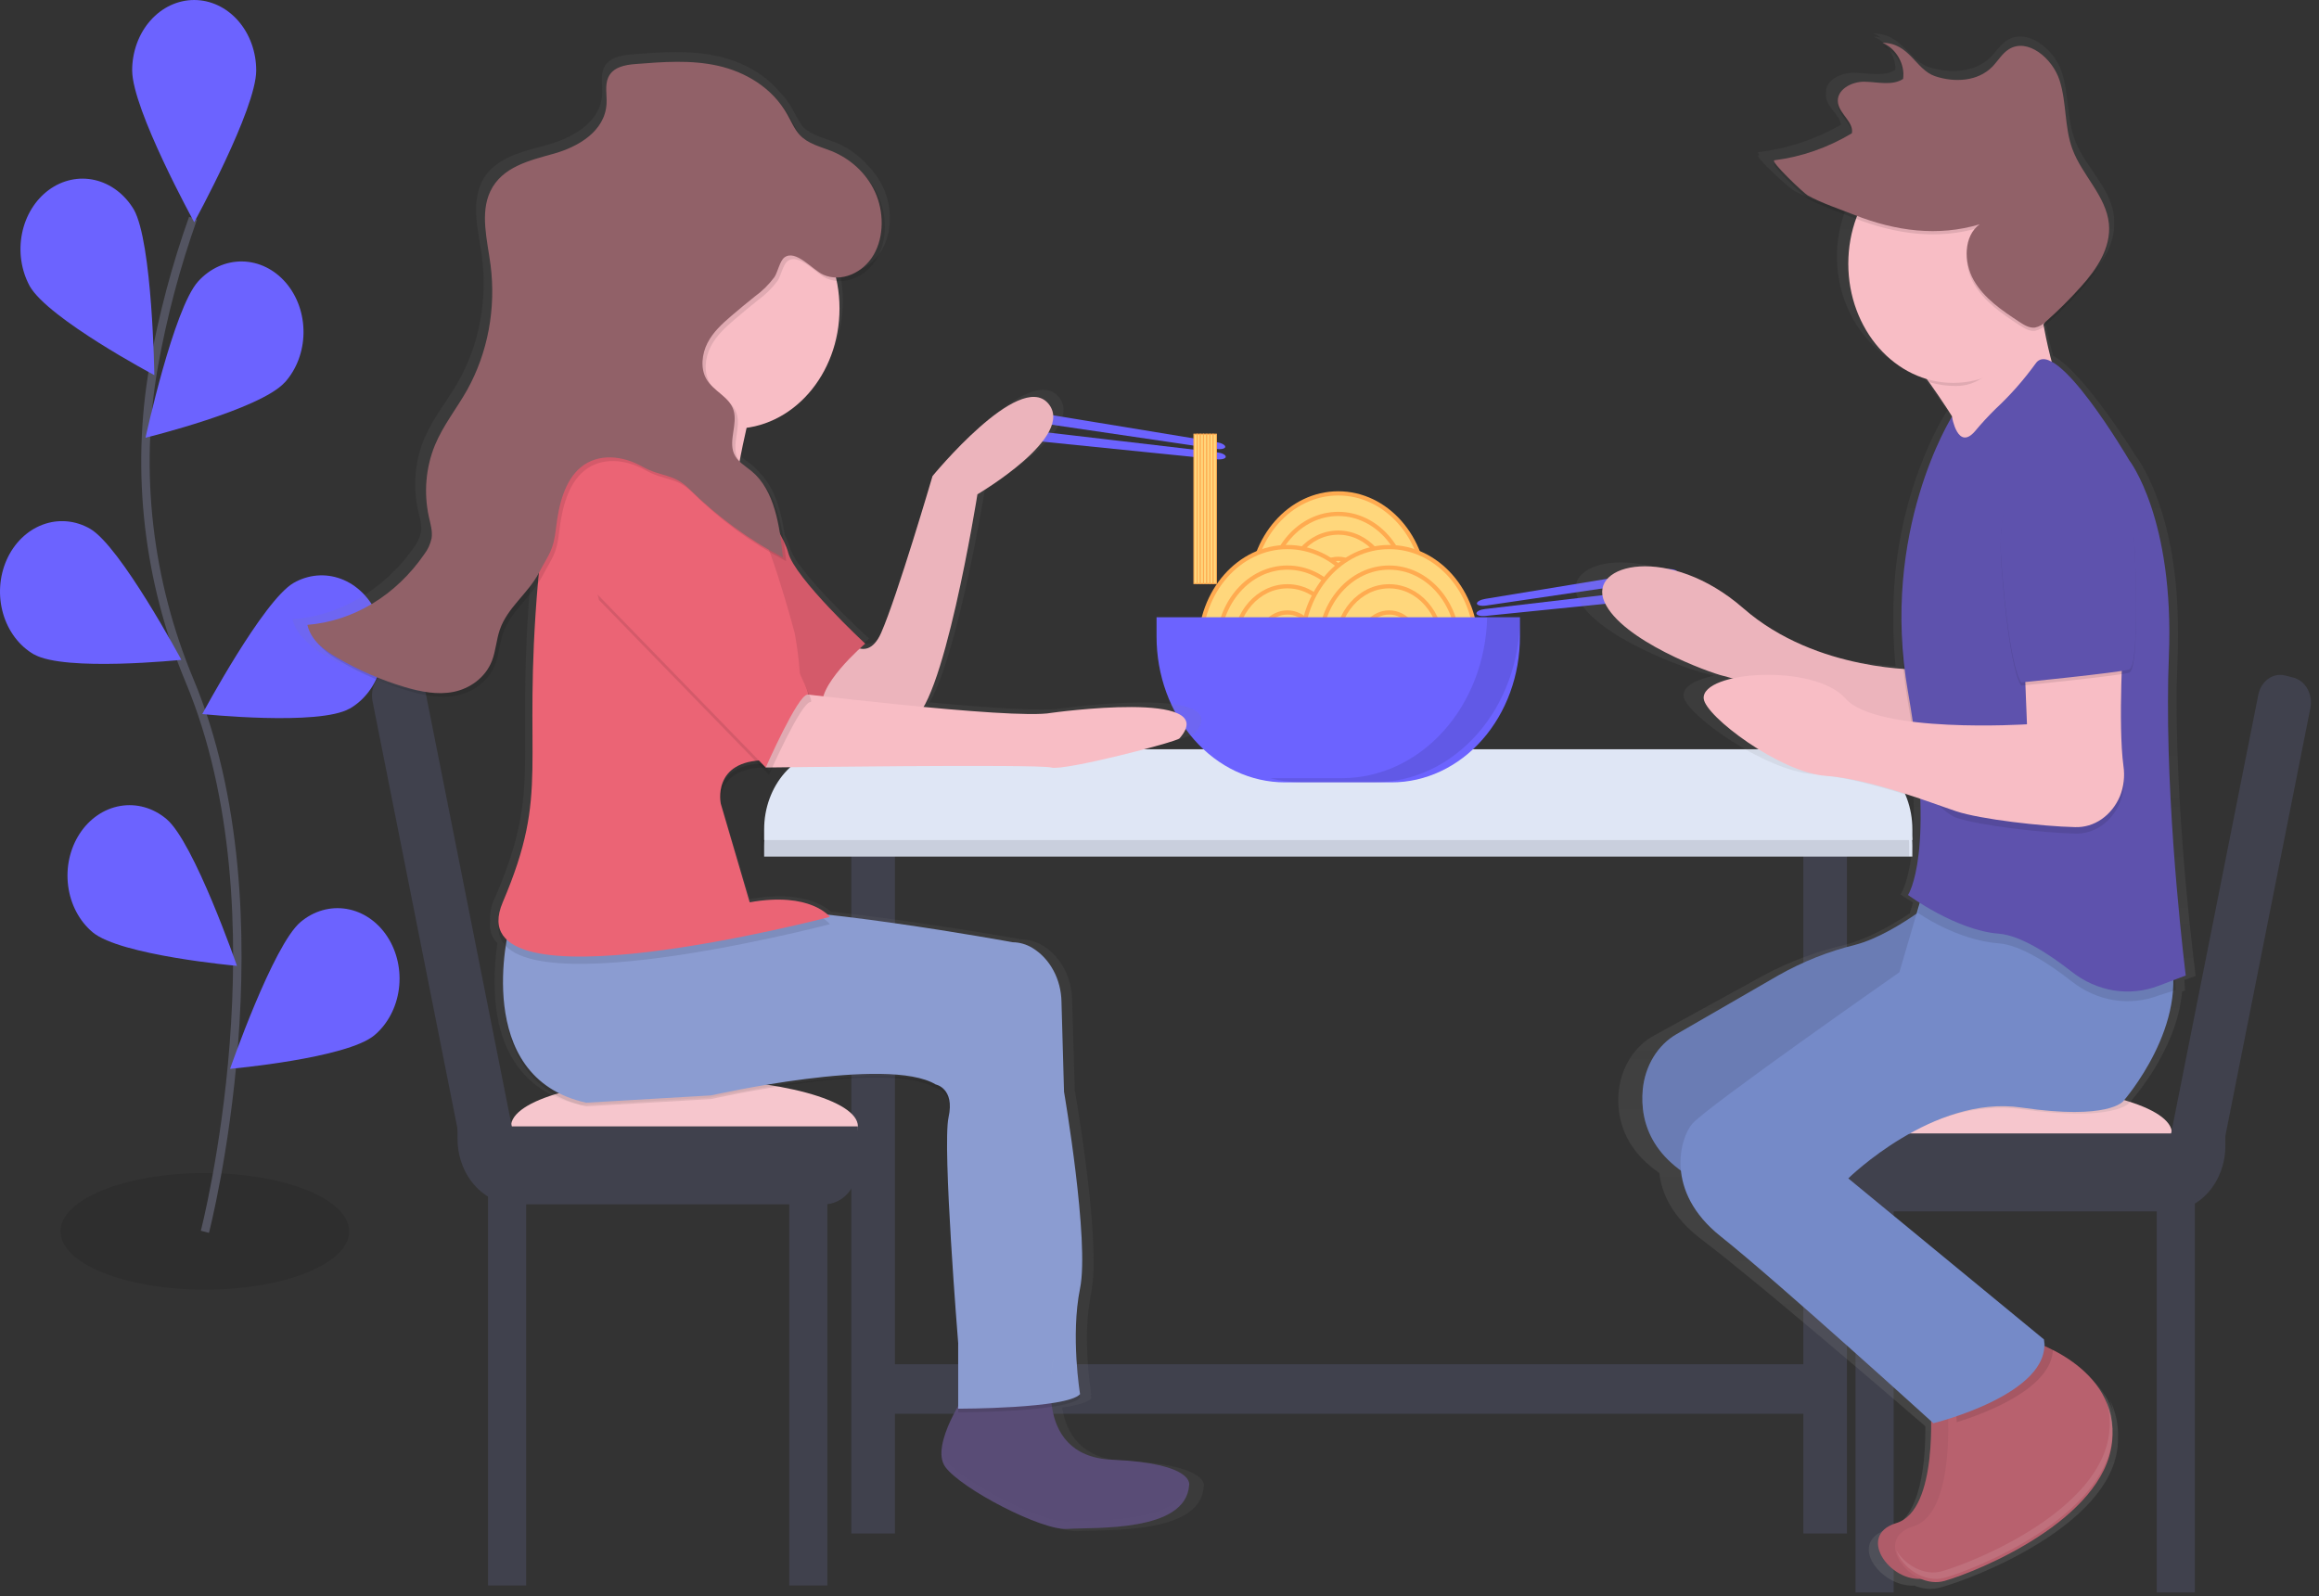 <svg width="552" height="380" viewBox="0 0 552 380" fill="none" xmlns="http://www.w3.org/2000/svg">
<rect x="0" y="0" width="552" height="380" fill="#333333" stroke="none"/>
<path opacity="0.1" d="M48.756 307.058C67.731 307.058 83.112 300.844 83.112 293.18C83.112 285.515 67.731 279.301 48.756 279.301C29.782 279.301 14.4 285.515 14.4 293.18C14.4 300.844 29.782 307.058 48.756 307.058Z" fill="black"/>
<path d="M48.772 293.283C48.772 293.283 68.385 217.716 45.107 162.029C35.334 138.67 32.128 112.458 36.609 87.112C38.77 75.092 41.895 63.321 45.947 51.948" stroke="#535461" stroke-width="2" stroke-miterlimit="10"/>
<path d="M31.464 16.775C31.464 26.039 46.229 52.911 46.229 52.911C46.229 52.911 60.987 26.022 60.987 16.775C60.987 12.326 59.431 8.059 56.662 4.913C53.893 1.767 50.138 0 46.221 0C42.305 0 38.55 1.767 35.781 4.913C33.012 8.059 31.456 12.326 31.456 16.775H31.464Z" fill="#6C63FF"/>
<path d="M7.056 68.099C11.491 75.906 36.739 89.316 36.739 89.316C36.739 89.316 36.281 57.638 31.845 49.867C29.675 46.246 26.345 43.733 22.566 42.865C18.787 41.998 14.859 42.843 11.622 45.222C8.385 47.601 6.095 51.324 5.241 55.596C4.388 59.867 5.039 64.348 7.056 68.082V68.099Z" fill="#6C63FF"/>
<path d="M8.117 155.81C15.401 159.982 43.168 157.103 43.168 157.103C43.168 157.103 28.662 130.023 21.417 125.876C19.685 124.884 17.799 124.289 15.865 124.125C13.931 123.962 11.988 124.232 10.146 124.922C8.304 125.611 6.6 126.706 5.13 128.144C3.661 129.582 2.455 131.334 1.582 133.301C0.709 135.268 0.185 137.412 0.041 139.609C-0.103 141.806 0.135 144.014 0.742 146.106C1.967 150.333 4.62 153.832 8.117 155.836V155.81Z" fill="#6C63FF"/>
<path d="M22.05 221.966C28.608 227.474 56.406 229.964 56.406 229.964C56.406 229.964 46.176 200.472 39.61 194.99C36.461 192.345 32.517 191.229 28.643 191.888C24.771 192.546 21.287 194.926 18.958 198.503C16.629 202.081 15.647 206.562 16.227 210.962C16.807 215.363 18.901 219.321 22.05 221.966Z" fill="#6C63FF"/>
<path d="M67.744 91.076C61.895 97.53 34.64 104.218 34.64 104.218C34.64 104.218 41.312 73.46 47.16 67.006C49.97 63.901 53.75 62.19 57.67 62.251C61.589 62.312 65.327 64.14 68.061 67.332C70.794 70.523 72.3 74.818 72.246 79.271C72.192 83.724 70.584 87.971 67.774 91.076H67.744Z" fill="#6C63FF"/>
<path d="M83.204 168.717C75.92 172.889 48.153 170.009 48.153 170.009C48.153 170.009 62.659 142.929 69.904 138.783C71.636 137.791 73.522 137.196 75.456 137.032C77.39 136.868 79.333 137.139 81.175 137.829C83.017 138.518 84.721 139.613 86.191 141.051C87.66 142.488 88.866 144.241 89.739 146.208C90.612 148.175 91.136 150.319 91.28 152.516C91.424 154.713 91.186 156.921 90.579 159.013C89.973 161.106 89.009 163.042 87.743 164.712C86.478 166.381 84.935 167.751 83.204 168.743V168.717Z" fill="#6C63FF"/>
<path d="M89.121 246.488C82.563 251.996 54.765 254.485 54.765 254.485C54.765 254.485 64.995 224.994 71.561 219.512C74.71 216.866 78.654 215.75 82.527 216.409C86.4 217.068 89.884 219.447 92.213 223.025C94.541 226.602 95.524 231.084 94.944 235.484C94.364 239.884 92.269 243.842 89.121 246.488Z" fill="#6C63FF"/>
<path d="M289.463 106.88L246.914 100.618C245.189 100.366 243.861 99.62 243.906 98.97C243.983 98.319 245.433 98.016 247.197 98.302L289.653 105.284C290.822 105.475 291.707 105.978 291.654 106.421C291.6 106.837 290.623 107.054 289.463 106.88Z" fill="#6C63FF"/>
<path d="M289.73 107.704L247.052 102.691C245.319 102.491 243.845 102.856 243.792 103.506C243.738 104.157 245.12 104.842 246.846 105.016L289.6 109.353C290.776 109.474 291.738 109.214 291.776 108.771C291.806 108.303 290.898 107.843 289.73 107.704Z" fill="#6C63FF"/>
<path d="M353.754 144.178L396.295 137.916C398.02 137.664 399.349 136.918 399.303 136.268C399.226 135.617 397.776 135.314 396.012 135.6L353.556 142.582C352.388 142.773 351.502 143.276 351.555 143.719C351.609 144.135 352.586 144.352 353.754 144.178Z" fill="#6C63FF"/>
<path d="M353.479 145.002L396.157 139.989C397.89 139.789 399.364 140.154 399.417 140.804C399.471 141.455 398.089 142.14 396.363 142.314L353.609 146.65C352.433 146.772 351.471 146.512 351.433 146.069C351.403 145.601 352.311 145.141 353.479 145.002Z" fill="#6C63FF"/>
<path d="M213.024 196.092H202.649V365.113H213.024V196.092Z" fill="#40414D"/>
<path d="M439.637 196.092H429.261V365.113H439.637V196.092Z" fill="#40414D"/>
<path d="M198.686 182.335H438.415C442.87 182.335 447.142 184.346 450.292 187.924C453.442 191.503 455.212 196.357 455.212 201.418V203.951H181.89V201.418C181.89 196.357 183.659 191.503 186.809 187.924C189.959 184.346 194.231 182.335 198.686 182.335Z" fill="#DFE6F5"/>
<path opacity="0.1" d="M197.923 182.335H437.652C442.106 182.335 446.379 184.346 449.529 187.924C452.678 191.503 454.448 196.357 454.448 201.418V203.951H181.126V201.418C181.126 196.357 182.896 191.503 186.046 187.924C189.196 184.346 193.468 182.335 197.923 182.335Z" fill="black"/>
<path d="M198.686 178.397H438.415C442.87 178.397 447.142 180.408 450.292 183.986C453.442 187.565 455.212 192.419 455.212 197.48V200.013H181.89V197.48C181.89 192.419 183.659 187.565 186.809 183.986C189.959 180.408 194.231 178.397 198.686 178.397Z" fill="#DFE6F5"/>
<path d="M318.551 164.64C330.015 164.64 339.309 154.081 339.309 141.056C339.309 128.03 330.015 117.471 318.551 117.471C307.086 117.471 297.792 128.03 297.792 141.056C297.792 154.081 307.086 164.64 318.551 164.64Z" fill="#FFD77C" stroke="#FFAB50" stroke-miterlimit="10"/>
<path d="M318.551 159.748C327.637 159.748 335.003 151.379 335.003 141.056C335.003 130.732 327.637 122.363 318.551 122.363C309.464 122.363 302.098 130.732 302.098 141.056C302.098 151.379 309.464 159.748 318.551 159.748Z" fill="#FFD77C" stroke="#FFAB50" stroke-miterlimit="10"/>
<path d="M318.551 155.298C325.474 155.298 331.087 148.922 331.087 141.056C331.087 133.19 325.474 126.813 318.551 126.813C311.627 126.813 306.015 133.19 306.015 141.056C306.015 148.922 311.627 155.298 318.551 155.298Z" fill="#FFD77C" stroke="#FFAB50" stroke-miterlimit="10"/>
<path d="M318.551 149.062C322.443 149.062 325.597 145.477 325.597 141.056C325.597 136.634 322.443 133.05 318.551 133.05C314.659 133.05 311.504 136.634 311.504 141.056C311.504 145.477 314.659 149.062 318.551 149.062Z" fill="#FFD77C" stroke="#FFAB50" stroke-miterlimit="10"/>
<path d="M306.442 177.417C317.907 177.417 327.201 166.858 327.201 153.833C327.201 140.807 317.907 130.248 306.442 130.248C294.977 130.248 285.683 140.807 285.683 153.833C285.683 166.858 294.977 177.417 306.442 177.417Z" fill="#FFD77C" stroke="#FFAB50" stroke-miterlimit="10"/>
<path d="M306.442 172.525C315.529 172.525 322.895 164.156 322.895 153.833C322.895 143.509 315.529 135.14 306.442 135.14C297.355 135.14 289.989 143.509 289.989 153.833C289.989 164.156 297.355 172.525 306.442 172.525Z" fill="#FFD77C" stroke="#FFAB50" stroke-miterlimit="10"/>
<path d="M306.442 168.075C313.366 168.075 318.978 161.698 318.978 153.833C318.978 145.967 313.366 139.59 306.442 139.59C299.519 139.59 293.906 145.967 293.906 153.833C293.906 161.698 299.519 168.075 306.442 168.075Z" fill="#FFD77C" stroke="#FFAB50" stroke-miterlimit="10"/>
<path d="M306.442 161.839C310.334 161.839 313.489 158.254 313.489 153.833C313.489 149.411 310.334 145.826 306.442 145.826C302.55 145.826 299.395 149.411 299.395 153.833C299.395 158.254 302.55 161.839 306.442 161.839Z" fill="#FFD77C" stroke="#FFAB50" stroke-miterlimit="10"/>
<path d="M330.659 177.417C342.124 177.417 351.418 166.858 351.418 153.833C351.418 140.807 342.124 130.248 330.659 130.248C319.195 130.248 309.901 140.807 309.901 153.833C309.901 166.858 319.195 177.417 330.659 177.417Z" fill="#FFD77C" stroke="#FFAB50" stroke-miterlimit="10"/>
<path d="M330.659 172.525C339.746 172.525 347.112 164.156 347.112 153.833C347.112 143.509 339.746 135.14 330.659 135.14C321.573 135.14 314.207 143.509 314.207 153.833C314.207 164.156 321.573 172.525 330.659 172.525Z" fill="#FFD77C" stroke="#FFAB50" stroke-miterlimit="10"/>
<path d="M330.659 168.075C337.583 168.075 343.195 161.698 343.195 153.833C343.195 145.967 337.583 139.59 330.659 139.59C323.736 139.59 318.123 145.967 318.123 153.833C318.123 161.698 323.736 168.075 330.659 168.075Z" fill="#FFD77C" stroke="#FFAB50" stroke-miterlimit="10"/>
<path d="M330.659 161.839C334.551 161.839 337.706 158.254 337.706 153.833C337.706 149.411 334.551 145.826 330.659 145.826C326.767 145.826 323.613 149.411 323.613 153.833C323.613 158.254 326.767 161.839 330.659 161.839Z" fill="#FFD77C" stroke="#FFAB50" stroke-miterlimit="10"/>
<path d="M275.3 146.963H361.794V151.577C361.794 156.134 361.004 160.645 359.469 164.855C357.934 169.064 355.685 172.889 352.849 176.111C350.013 179.333 346.647 181.888 342.941 183.632C339.236 185.376 335.265 186.273 331.255 186.273H305.839C301.829 186.273 297.857 185.376 294.152 183.632C290.447 181.888 287.081 179.333 284.245 176.111C281.409 172.889 279.159 169.064 277.625 164.855C276.09 160.645 275.3 156.134 275.3 151.577V146.963Z" fill="#6C63FF"/>
<path opacity="0.1" d="M353.991 146.954C353.766 157.204 350.024 166.948 343.564 174.107C337.104 181.266 328.438 185.274 319.413 185.276H302.243C304.748 185.925 307.308 186.257 309.878 186.264H327.178C331.723 186.267 336.224 185.252 340.424 183.277C344.623 181.303 348.439 178.407 351.654 174.757C354.869 171.106 357.419 166.772 359.158 162.001C360.898 157.231 361.794 152.118 361.794 146.954H353.991Z" fill="black"/>
<path d="M434.453 336.61V324.822H209.566V336.61H434.453Z" fill="#40414D"/>
<path d="M125.248 283.655H116.17V377.49H125.248V283.655Z" fill="#40414D"/>
<path d="M196.945 283.655H187.868V377.49H196.945V283.655Z" fill="#40414D"/>
<path d="M204.214 268.19C204.214 274.452 185.524 279.535 162.467 279.535C139.41 279.535 121.629 274.461 121.629 268.19C121.629 261.919 139.41 256.844 162.467 256.844C185.524 256.844 204.214 261.953 204.214 268.19Z" fill="#F6C6CD"/>
<path d="M108.91 268.181H204.206V277.636C204.206 280.051 203.361 282.368 201.858 284.076C200.355 285.784 198.316 286.743 196.19 286.743H122.652C119.008 286.743 115.512 285.098 112.935 282.17C110.358 279.242 108.91 275.271 108.91 271.13V268.181Z" fill="#40414D"/>
<path d="M92.727 159.688L94.693 159.184C96.076 158.829 97.525 159.113 98.724 159.973C99.922 160.833 100.771 162.199 101.083 163.77L124.883 283.561L121.904 284.325C119.404 284.967 116.781 284.453 114.614 282.898C112.447 281.342 110.912 278.872 110.348 276.031L88.675 166.951C88.521 166.172 88.503 165.366 88.623 164.579C88.743 163.792 88.998 163.039 89.374 162.365C89.751 161.69 90.241 161.106 90.816 160.647C91.391 160.187 92.04 159.862 92.727 159.688Z" fill="#40414D"/>
<path d="M513.373 379.156H522.45V285.321H513.373V379.156Z" fill="#40414D"/>
<path d="M441.675 379.156H450.753V285.321H441.675V379.156Z" fill="#40414D"/>
<path d="M434.422 269.855C434.422 276.118 453.112 281.201 476.169 281.201C499.226 281.201 517.007 276.127 517.007 269.855C517.007 263.584 499.218 258.484 476.169 258.484C453.12 258.484 434.422 263.593 434.422 269.855Z" fill="#F6C6CD"/>
<path d="M515.968 288.417H442.431C440.305 288.417 438.266 287.458 436.763 285.75C435.259 284.042 434.415 281.725 434.415 279.31V269.855H529.711V272.804C529.711 276.945 528.263 280.916 525.686 283.844C523.108 286.773 519.613 288.417 515.968 288.417Z" fill="#40414D"/>
<path d="M516.73 285.99L513.751 285.226L537.555 165.417C537.867 163.847 538.715 162.481 539.914 161.621C541.112 160.761 542.562 160.477 543.944 160.832L545.911 161.336C547.293 161.69 548.495 162.654 549.252 164.016C550.009 165.377 550.259 167.025 549.947 168.595L528.271 277.692C527.708 280.53 526.176 282.998 524.012 284.554C521.848 286.11 519.229 286.626 516.73 285.99Z" fill="#40414D"/>
<path d="M519.961 233.329L522.641 232.366C522.641 232.366 518.06 197.601 518.106 166.444C518.106 165.577 518.106 164.649 518.106 163.755C518.16 161.813 518.221 159.887 518.305 158.005C518.411 155.593 518.434 153.295 518.419 151.065C518.671 121.062 508.265 108.39 508.265 108.39C508.265 108.39 496.049 88.596 488.728 84.745C488.094 82.489 487.369 79.592 486.728 76.227C486.964 76.044 487.193 75.862 487.415 75.671C490.438 73.123 493.332 70.381 496.08 67.457C499.836 63.459 503.44 58.584 503.241 53.085C503.262 52.549 503.247 52.013 503.196 51.48C502.501 44.844 496.431 39.848 493.98 33.559C491.919 28.277 492.538 22.396 490.736 17.036C488.934 11.675 482.643 6.688 477.894 9.507C476.146 10.547 475.092 12.386 473.634 13.783C470.015 17.253 464.182 17.573 459.235 15.995C454.288 14.416 452.822 7.98 445.905 7.963C446.519 8.197 447.106 8.514 447.653 8.908C447.075 8.798 446.491 8.74 445.905 8.735C447.312 9.24 448.56 10.199 449.497 11.493C450.435 12.788 451.022 14.364 451.188 16.029C451.177 16.239 451.157 16.447 451.127 16.654C448.363 18.345 444.729 17.383 441.416 17.322C438.102 17.261 434.331 19.161 434.659 22.24C434.603 22.59 434.603 22.948 434.659 23.298C435.094 25.631 437.843 27.392 438.179 29.552C438.179 29.613 438.179 29.665 438.179 29.726C432.047 33.207 425.413 35.405 418.596 36.214C418.374 36.214 418.473 36.517 418.794 36.96H418.596C417.351 37.107 426.055 44.922 427.047 45.434C430.681 47.308 435.025 48.687 438.873 50.127L439.209 50.248C437.913 53.67 437.245 57.357 437.247 61.082C437.247 74.44 445.699 85.664 457.143 88.839C459.281 91.675 461.525 94.789 463.572 97.885H463.426C463.426 97.885 450.272 117.766 450.692 147.457C450.655 151.178 450.828 154.899 451.211 158.594C442.752 158.048 424.574 155.515 410.747 144.014C392.096 128.513 371.291 133.162 375.628 142.461C379.964 151.759 402.173 159.505 405.754 160.286C406.09 160.355 406.869 160.563 407.983 160.876C403.571 161.821 400.547 163.478 400.73 165.707C401.089 169.966 420.1 183.532 431.575 184.304C439.156 184.816 448.279 187.47 455.479 189.803C456.174 207.628 452.379 212.971 452.379 212.971C452.379 212.971 453.509 213.761 455.38 214.88L454.578 217.482C449.921 220.535 444.179 223.719 438.957 225.002C432.303 226.556 425.834 229.001 419.687 232.288L393.859 246.47C391.553 247.686 389.557 249.55 388.061 251.886C386.565 254.221 385.617 256.952 385.308 259.819C384.743 265.83 386.339 273.342 394.981 279.301C395.516 284.185 398.142 289.883 405.036 295.105C418.397 305.202 453.509 335.448 458.288 339.576C458.38 346.958 457.525 361.764 449.508 364.072C439.461 366.969 447.546 377.95 455.67 377.516C457.597 378.345 459.695 378.52 461.709 378.019C470.321 375.695 501.882 363.274 504.035 344.694C504.125 343.889 504.166 343.077 504.157 342.265C504.283 339.098 503.587 335.958 502.157 333.236C502.494 334.075 502.767 334.946 502.974 335.838C500.363 329.072 494.003 324.822 489.056 322.428C489.056 322.367 489.056 322.298 489.056 322.237C488.293 321.899 487.529 321.621 486.903 321.37C486.916 320.867 486.883 320.364 486.804 319.869L437.308 281.123C437.308 281.123 458.83 260.973 481.07 264.078C503.31 267.184 506.853 262.595 506.853 262.595C506.853 262.595 518.259 250.269 519.404 236.079L520.122 235.862C520.122 235.862 520.068 234.969 519.961 233.329Z" fill="url(#paint0_linear)"/>
<path d="M459.518 334.251C459.518 334.251 461.541 359.553 451.417 362.623C441.294 365.694 450.745 377.959 458.838 375.634C466.931 373.31 496.637 361.062 498.661 342.673C500.684 324.284 478.413 318.135 478.413 318.135L459.518 334.251Z" fill="#B8616E"/>
<path opacity="0.05" d="M459.518 334.251C459.518 334.251 461.541 359.553 451.417 362.623C441.294 365.694 450.745 377.959 458.838 375.634C466.931 373.31 496.637 361.062 498.661 342.673C500.684 324.284 478.413 318.135 478.413 318.135L459.518 334.251Z" fill="black"/>
<path d="M463.587 335.014C463.587 335.014 465.61 360.316 455.486 363.387C445.363 366.457 454.815 378.722 462.907 376.397C471 374.073 500.707 361.825 502.73 343.436C504.753 325.048 482.483 318.898 482.483 318.898L463.587 335.014Z" fill="#B8616E"/>
<path opacity="0.1" d="M484.506 319.678L465.625 335.786C465.625 335.786 465.709 336.879 465.763 338.622C472.894 336.402 488.43 330.504 488.667 321.274C487.309 320.648 485.92 320.115 484.506 319.678Z" fill="black"/>
<path d="M472.695 99.213H464.595V106.117H472.695V99.213Z" fill="#F8BDC5"/>
<path d="M464.938 210.777C464.938 210.777 452.074 222.261 441.507 224.985C435.225 226.53 429.134 228.951 423.375 232.193L399.074 246.227C396.867 247.489 394.974 249.359 393.568 251.667C392.162 253.975 391.288 256.647 391.027 259.438C390.332 267.244 393.096 277.514 409.587 283.621L461.556 332.698L477.757 317.363L422.413 269.066L464.938 239.158V210.777Z" fill="#758AC8"/>
<path opacity="0.1" d="M464.938 210.777C464.938 210.777 452.074 222.261 441.507 224.985C435.225 226.53 429.134 228.951 423.375 232.193L399.074 246.227C396.867 247.489 394.974 249.359 393.568 251.667C392.162 253.975 391.288 256.647 391.027 259.438C390.332 267.244 393.096 277.514 409.587 283.621L461.556 332.698L477.757 317.363L422.413 269.066L464.938 239.158V210.777Z" fill="black"/>
<path d="M457.51 159.41C457.51 159.41 432.537 160.173 414.984 144.838C397.432 129.502 377.865 134.099 381.911 143.302C385.957 152.505 406.884 160.173 410.259 160.936C413.633 161.7 462.228 177.044 462.228 177.044L457.51 159.41Z" fill="#F8BDC5"/>
<path opacity="0.05" d="M457.51 159.41C457.51 159.41 432.537 160.173 414.984 144.838C397.432 129.502 377.865 134.099 381.911 143.302C385.957 152.505 406.884 160.173 410.259 160.936C413.633 161.7 462.228 177.044 462.228 177.044L457.51 159.41Z" fill="black"/>
<path d="M460.212 203.89L452.112 231.499C452.112 231.499 406.556 263.324 402.838 267.539C399.952 270.818 396.089 283.647 409.587 294.377C423.085 305.106 460.205 338.857 460.205 338.857C460.205 338.857 488.552 331.917 486.529 318.906L439.957 280.568C439.957 280.568 460.205 260.618 481.131 263.697C502.058 266.776 505.433 262.161 505.433 262.161C505.433 262.161 521.633 243.738 516.228 226.13C510.823 208.522 460.212 203.89 460.212 203.89Z" fill="#758AC8"/>
<path d="M450.089 78.933C450.089 78.933 473.039 107.305 471.687 115.737C470.336 124.168 489.911 91.198 489.911 91.198C489.911 91.198 483.803 74.327 485.185 55.921L450.089 78.933Z" fill="#F8BDC5"/>
<path opacity="0.1" d="M470.115 104.955C471.68 103.077 473.329 101.291 475.054 99.603C478.508 96.385 481.676 92.792 484.514 88.873C489.239 81.934 506.784 111.877 506.784 111.877C506.784 111.877 517.579 125.677 516.236 158.655C514.892 191.634 517.923 235.723 517.923 235.723L513.838 237.016C510.398 238.32 506.738 238.697 503.147 238.118C499.556 237.538 496.133 236.018 493.148 233.676C487.758 229.443 480.933 225.002 475.741 224.603C465.618 223.84 456.502 217.317 456.502 217.317C456.502 217.317 460.892 205.434 454.143 167.086C447.394 128.739 464.595 101.485 464.595 101.485C464.595 101.485 465.954 109.83 470.115 104.955Z" fill="black"/>
<path d="M520.282 232.262L516.235 233.798L513.831 234.708C510.39 236.013 506.73 236.391 503.139 235.812C499.548 235.232 496.125 233.711 493.141 231.369C487.758 227.145 480.925 222.695 475.734 222.296C465.625 221.524 454.173 213.093 454.173 213.093C454.173 213.093 460.922 203.127 454.173 164.779C447.424 126.431 464.633 99.213 464.633 99.213C464.633 99.213 465.992 107.514 470.153 102.63C471.715 100.754 473.361 98.971 475.085 97.287C478.538 94.069 481.706 90.476 484.544 86.557C489.27 79.618 506.814 109.561 506.814 109.561C506.814 109.561 517.61 123.361 516.266 156.339C516.121 159.809 516.06 163.383 516.052 167C515.953 197.861 520.282 232.262 520.282 232.262Z" fill="#5E52AD"/>
<path opacity="0.1" d="M481.811 157.111L482.483 173.982C482.483 173.982 446.707 176.281 439.286 167.85C431.865 159.419 459.518 192.648 465.625 194.687C471.359 196.604 486.163 198.295 493.927 198.469C496.145 198.55 498.336 197.897 500.234 196.59C502.131 195.282 503.654 193.377 504.616 191.104C505.521 188.869 505.813 186.376 505.455 183.948C504.104 173.982 505.455 152.505 505.455 152.505L481.811 157.111Z" fill="black"/>
<path d="M481.811 155.576L482.483 172.447C482.483 172.447 446.707 174.745 439.286 166.314C431.865 157.883 405.014 159.748 405.54 166.314C405.876 170.53 423.764 183.948 434.552 184.72C445.34 185.492 459.518 191.113 465.625 193.152C471.359 195.068 486.163 196.76 493.927 196.933C496.145 197.014 498.336 196.362 500.234 195.054C502.131 193.747 503.654 191.841 504.616 189.569C505.521 187.333 505.813 184.84 505.455 182.413C504.104 172.447 505.455 150.97 505.455 150.97L481.811 155.576Z" fill="#F8BDC5"/>
<path opacity="0.1" d="M489.911 106.499C489.911 106.499 474.39 108.797 476.413 134.871C478.436 160.945 481.139 163.244 481.139 163.244C481.139 163.244 504.089 160.945 506.784 160.173C509.479 159.401 508.135 131.037 508.135 131.037C508.135 131.037 507.456 105.735 489.911 106.499Z" fill="black"/>
<path d="M489.911 105.735C489.911 105.735 474.39 108.034 476.413 134.108C478.436 160.182 481.139 162.48 481.139 162.48C481.139 162.48 504.089 160.182 506.784 159.41C509.479 158.638 508.135 130.274 508.135 130.274C508.135 130.274 507.456 104.955 489.911 105.735Z" fill="#5E52AD"/>
<path opacity="0.1" d="M484.17 72.376C483.109 66.304 485.285 64.43 485.857 56.658L450.738 79.662C450.738 79.662 454.761 84.64 459.334 91.033C461.378 91.62 463.479 91.912 465.587 91.9C474.787 91.944 479.818 80.72 484.17 72.376Z" fill="black"/>
<path d="M464.93 91.163C478.723 91.163 489.904 78.46 489.904 62.791C489.904 47.121 478.723 34.418 464.93 34.418C451.138 34.418 439.957 47.121 439.957 62.791C439.957 78.46 451.138 91.163 464.93 91.163Z" fill="#F8BDC5"/>
<path opacity="0.1" d="M471.229 54.178C467.412 56.936 467.358 63.172 469.817 67.492C472.275 71.812 476.512 74.665 480.589 77.354C481.773 78.135 483.078 78.942 484.407 78.768C485.428 78.542 486.374 77.999 487.14 77.198C489.993 74.669 492.715 71.955 495.294 69.071C499.004 64.924 502.57 59.816 501.989 54.03C501.333 47.464 495.622 42.52 493.316 36.3C491.377 31.096 491.957 25.259 490.262 19.941C488.568 14.624 482.628 9.706 478.184 12.491C476.543 13.514 475.55 15.344 474.176 16.723C470.771 20.141 465.282 20.479 460.625 18.918C455.967 17.357 454.586 10.981 448.088 10.964C451.318 12.256 453.501 16.081 453.005 19.568C450.402 21.242 446.981 20.288 443.844 20.228C440.706 20.167 436.972 22.162 437.514 25.371C437.988 27.974 441.294 29.908 440.805 32.51C435.07 35.943 428.818 38.12 422.375 38.929C421.207 39.076 429.391 46.805 430.323 47.316C433.735 49.173 437.835 50.534 441.446 51.957C451.257 55.8 461.304 57.17 471.229 54.178Z" fill="black"/>
<path d="M471.229 53.406C467.412 56.164 467.358 62.4 469.817 66.72C472.275 71.04 476.512 73.893 480.589 76.582C481.773 77.363 483.078 78.17 484.407 77.996C485.428 77.77 486.374 77.227 487.14 76.426C489.993 73.897 492.715 71.183 495.294 68.299C499.004 64.153 502.57 59.044 501.989 53.258C501.333 46.692 495.622 41.748 493.316 35.529C491.377 30.324 491.957 24.487 490.262 19.169C488.568 13.852 482.628 8.934 478.184 11.719C476.543 12.742 475.55 14.572 474.176 15.951C470.771 19.369 465.282 19.707 460.625 18.146C455.967 16.585 454.586 10.209 448.088 10.192C451.318 11.484 453.501 15.309 453.005 18.796C450.402 20.471 446.981 19.516 443.844 19.456C440.706 19.395 436.972 21.39 437.514 24.599C437.988 27.201 441.294 29.136 440.805 31.738C435.07 35.17 428.818 37.348 422.375 38.157C421.207 38.304 429.391 46.033 430.323 46.544C433.735 48.401 437.835 49.762 441.446 51.185C451.257 55.036 461.304 56.381 471.229 53.406Z" fill="#916168"/>
<path opacity="0.1" d="M500.966 332.117C502.05 334.957 502.428 338.08 502.058 341.146C500.035 359.553 470.336 371.818 462.235 374.107C457.968 375.322 453.318 372.485 451.371 369.077C452.623 373.084 458.014 377.031 462.915 375.643C471.015 373.344 500.714 361.071 502.737 342.682C503.18 339.035 502.557 335.324 500.966 332.117Z" fill="white"/>
<path d="M286.47 353.03C285.867 351.486 282.736 348.476 267.643 347.825C257.305 347.383 253.786 341.181 252.831 335.127C256.229 334.624 258.886 333.93 259.756 332.967C259.756 332.967 259.71 332.689 259.634 332.195L259.756 332.091C259.096 327.724 258.751 323.303 258.725 318.872C258.706 315.08 259.059 311.298 259.779 307.596C260.199 305.148 260.376 302.655 260.306 300.162C260.39 285.416 255.832 259.499 255.832 259.499L255.206 237.961C255.143 235.274 254.444 232.656 253.182 230.381C251.921 228.107 250.143 226.261 248.037 225.037C246.537 224.155 244.877 223.686 243.189 223.666C243.189 223.666 219.262 219.382 197.724 217.048C196.197 215.652 190.815 211.887 178.477 214.047L171.377 190.437C171.32 190.151 171.279 189.861 171.255 189.569C171.507 186.568 173.27 182.049 181.493 181.763L183.211 183.497C183.211 183.497 183.516 182.812 184.028 181.763C194.228 181.633 249.793 180.991 252.656 181.763C255.809 182.63 283.431 175.639 284.225 174.771C294.96 162.879 252.656 168.648 252.656 168.648C248.495 169.42 235.05 168.5 221.277 167.225C228.095 155.611 234.508 116.188 234.508 116.188C234.508 116.188 258.939 102.196 251.869 94.329C244.8 86.462 223.461 111.816 223.461 111.816C223.461 111.816 214.78 140.674 210.833 149.417C209.306 152.887 207.329 153.598 205.565 153.199C206.367 152.471 206.886 152.037 206.886 152.037C206.886 152.037 189.525 136.294 187.944 130.179C187.65 129.177 187.261 128.214 186.784 127.308C185.952 121.765 184.493 116.309 180.936 112.675C180.338 111.946 179.678 111.286 178.966 110.706C178.004 109.925 176.912 109.248 176.004 108.398C176.515 105.727 177.111 102.951 177.729 100.262C190.616 98.527 200.633 86.384 200.633 71.638C200.631 69.415 200.398 67.199 199.938 65.037C201.864 65.181 203.79 64.757 205.529 63.806C207.269 62.854 208.762 61.408 209.863 59.607C212.467 55.201 212.383 49.199 210.199 44.549C209.297 42.662 208.114 40.966 206.703 39.536C204.453 36.962 201.709 35.014 198.686 33.846C196.067 32.813 193.174 32.198 191.097 30.177C190.169 28.798 189.325 27.349 188.57 25.84C187.699 24.358 186.673 23.001 185.516 21.798C181.699 17.331 176.309 14.581 170.82 13.367C164.132 11.883 157.222 12.412 150.42 12.941C147.877 13.141 144.892 13.653 143.747 16.168C142.884 18.059 143.449 20.323 143.335 22.431C142.976 29.136 136.227 32.84 130.356 34.462C124.485 36.084 117.484 37.489 114.651 43.37C112.078 48.678 113.888 55.114 114.712 61.073C116.086 71.536 114.041 82.209 108.963 91.076C106.383 95.561 103.054 99.551 101.016 104.365C98.757 109.732 98.233 115.83 99.534 121.591C99.916 123.274 100.466 124.992 100.191 126.709C99.879 128.125 99.265 129.433 98.405 130.517C94.894 135.442 90.525 139.489 85.572 142.405C80.618 145.32 75.188 147.04 69.622 147.457C70.089 149.218 71.003 150.784 72.248 151.959C73.83 153.737 75.676 155.184 77.699 156.235C83.031 159.273 88.637 161.643 94.419 163.304C98.313 164.423 102.382 165.221 106.345 164.458C110.307 163.695 114.17 161.119 115.796 157.042C116.743 154.683 116.881 152.011 117.72 149.608C119.392 144.803 123.538 141.689 126.34 137.569C125.396 148.186 124.95 158.853 125.004 169.524C125.004 172.863 125.004 175.873 125.004 178.666C125.004 190.714 124.24 199.024 117.667 214.073C116.883 215.655 116.54 217.469 116.682 219.277C116.539 220.254 116.622 221.257 116.923 222.186C117.225 223.115 117.733 223.939 118.4 224.577C117.942 227.579 117.719 230.621 117.736 233.668C117.644 244.631 120.904 259.351 138.189 263.081L168.964 261.346C168.964 261.346 212.368 251.727 224.201 258.744C225.178 258.98 226.054 259.589 226.683 260.47C227.313 261.351 227.657 262.45 227.66 263.584C227.623 264.313 227.523 265.037 227.362 265.744C227.032 268.016 226.907 270.321 226.988 272.622C226.935 287.368 229.729 320.832 229.729 320.832V335.023C227.759 338.388 225.331 343.367 225.644 347.036C225.644 347.114 225.644 347.201 225.644 347.279C225.644 347.357 225.644 347.496 225.69 347.6C225.736 347.704 225.69 347.791 225.744 347.886C225.797 347.982 225.789 348.068 225.812 348.164C225.835 348.259 225.873 348.372 225.911 348.467C225.95 348.563 225.965 348.623 225.995 348.702C226.026 348.78 226.095 348.927 226.148 349.031L226.24 349.213C226.332 349.38 226.434 349.54 226.545 349.69C230.492 354.895 250.213 364.965 256.534 364.557C263.245 364.124 285.729 365.425 286.523 354.062C286.624 353.723 286.605 353.353 286.47 353.03Z" fill="url(#paint1_linear)"/>
<path d="M230.37 331.067C230.37 331.067 221.208 344.078 225.026 349.283C228.843 354.487 247.93 364.436 254.038 364.028C260.527 363.595 282.286 364.896 283.049 353.62C283.049 353.62 284.576 348.415 264.726 347.548C244.876 346.68 250.984 323.261 250.984 323.261L230.37 331.067Z" fill="#594C76"/>
<path opacity="0.1" d="M121.194 221.776C121.194 221.776 112.032 257.339 139.517 263.411L169.293 261.676C169.293 261.676 211.283 252.134 222.735 259.074C222.735 259.074 227.316 259.941 225.789 266.88C224.262 273.819 228.08 320.659 228.08 320.659V336.272C228.08 336.272 254.038 336.272 257.091 332.802C257.091 332.802 254.801 318.924 257.091 307.648C259.382 296.372 253.274 260.808 253.274 260.808L252.671 239.401C252.626 236.756 251.962 234.172 250.746 231.916C249.53 229.659 247.807 227.812 245.754 226.564C244.309 225.693 242.702 225.229 241.066 225.21C241.066 225.21 189.15 215.669 170.827 217.404C152.504 219.139 121.194 221.776 121.194 221.776Z" fill="black"/>
<path d="M121.194 220.908C121.194 220.908 112.032 256.471 139.517 262.543L169.293 260.808C169.293 260.808 211.283 251.267 222.735 258.206C222.735 258.206 227.316 259.074 225.789 266.013C224.262 272.952 228.08 319.791 228.08 319.791V335.404C228.08 335.404 254.038 335.404 257.091 331.935C257.091 331.935 254.801 318.056 257.091 306.78C259.382 295.504 253.274 259.941 253.274 259.941L252.671 238.534C252.626 235.889 251.962 233.305 250.746 231.048C249.53 228.792 247.807 226.945 245.754 225.696C244.309 224.826 242.702 224.362 241.066 224.343C241.066 224.343 189.15 214.802 170.827 216.537C152.504 218.271 121.194 220.908 121.194 220.908Z" fill="#8B9CD1"/>
<path d="M199.831 150.649C199.831 150.649 205.939 159.323 209.756 150.649C213.574 141.975 221.972 113.351 221.972 113.351C221.972 113.351 242.586 88.197 249.457 96.003C256.328 103.81 232.66 117.688 232.66 117.688C232.66 117.688 224.262 170.599 216.628 171.467C208.993 172.334 197.541 171.467 197.541 171.467L193.724 161.925L199.831 150.649Z" fill="#F8BDC5"/>
<path opacity="0.05" d="M199.831 150.649C199.831 150.649 205.939 159.323 209.756 150.649C213.574 141.975 221.972 113.351 221.972 113.351C221.972 113.351 242.586 88.197 249.457 96.003C256.328 103.81 232.66 117.688 232.66 117.688C232.66 117.688 224.262 170.599 216.628 171.467C208.993 172.334 197.541 171.467 197.541 171.467L193.724 161.925L199.831 150.649Z" fill="black"/>
<path d="M172.346 107.279C172.346 107.279 186.089 125.495 187.616 131.566C189.143 137.638 205.939 153.251 205.939 153.251C205.939 153.251 193.724 163.66 196.014 168.864C198.304 174.069 179.981 151.517 179.981 151.517L158.604 115.953L172.346 107.279Z" fill="#EB6475"/>
<path opacity="0.1" d="M172.346 107.279C172.346 107.279 186.089 125.495 187.616 131.566C189.143 137.638 205.939 153.251 205.939 153.251C205.939 153.251 193.724 163.66 196.014 168.864C198.304 174.069 179.981 151.517 179.981 151.517L158.604 115.953L172.346 107.279Z" fill="black"/>
<path d="M181.508 86.462C181.508 86.462 174.637 111.616 174.637 121.158C174.637 130.699 145.625 118.556 146.389 113.351C147.152 108.147 163.185 89.064 163.948 81.258C164.712 73.451 181.508 86.462 181.508 86.462Z" fill="#F8BDC5"/>
<path opacity="0.1" d="M158.604 103.81C158.604 103.81 131.883 96.003 128.065 140.24C124.248 184.478 131.119 189.682 119.667 216.571C108.215 243.46 197.541 220.041 197.541 220.041C197.541 220.041 192.96 213.969 178.454 216.571L171.583 193.152C171.583 193.152 169.293 182.743 182.272 182.743C195.251 182.743 189.143 152.384 189.143 152.384C189.143 152.384 182.272 126.362 178.454 123.76C174.637 121.158 167.766 105.545 158.604 103.81Z" fill="black"/>
<path d="M158.604 102.075C158.604 102.075 131.883 94.268 128.065 138.506C124.248 182.743 131.119 187.947 119.667 214.836C108.215 241.726 197.541 218.306 197.541 218.306C197.541 218.306 192.96 212.234 178.454 214.836L171.583 191.417C171.583 191.417 169.293 181.008 182.272 181.008C195.251 181.008 189.143 150.649 189.143 150.649C189.143 150.649 182.272 124.627 178.454 122.025C174.637 119.423 167.766 103.81 158.604 102.075Z" fill="#EB6475"/>
<path d="M185.325 164.527C185.325 164.527 241.059 171.467 250.22 169.732C250.22 169.732 291.142 164.007 280.759 175.804C279.996 176.671 253.274 183.61 250.22 182.743C247.166 181.875 182.272 182.743 182.272 182.743L181.508 174.069L185.325 164.527Z" fill="#F8BDC5"/>
<path opacity="0.1" d="M142.571 142.843L183.035 184.478C183.035 184.478 190.67 167.13 192.96 167.13C195.251 167.13 165.475 115.953 165.475 115.953C165.475 115.953 157.841 105.545 153.26 110.749C148.679 115.953 134.937 112.484 142.571 142.843Z" fill="black"/>
<path d="M141.808 141.108L182.272 182.743C182.272 182.743 189.906 165.395 192.197 165.395C194.487 165.395 164.712 114.219 164.712 114.219C164.712 114.219 157.077 103.81 152.496 109.014C147.915 114.219 134.173 110.749 141.808 141.108Z" fill="#EB6475"/>
<path d="M174.637 102.075C188.551 102.075 199.831 89.26 199.831 73.451C199.831 57.642 188.551 44.827 174.637 44.827C160.722 44.827 149.442 57.642 149.442 73.451C149.442 89.26 160.722 102.075 174.637 102.075Z" fill="#F8BDC5"/>
<path opacity="0.1" d="M196.701 66.26C200.977 68.177 206.214 65.879 208.733 61.516C211.253 57.153 211.177 51.211 209.054 46.579C206.932 41.947 203.007 38.582 198.679 36.83C196.052 35.771 193.128 35.164 191.113 32.978C189.838 31.599 189.082 29.734 188.127 28.052C184.562 21.737 178.202 18.007 171.736 16.541C165.269 15.075 158.581 15.596 152 16.116C149.542 16.316 146.656 16.819 145.541 19.317C144.709 21.191 145.251 23.437 145.144 25.527C144.801 32.18 138.273 35.867 132.57 37.463C126.867 39.059 120.255 40.559 117.476 46.423C114.987 51.688 116.766 58.072 117.537 63.988C118.856 74.321 116.885 84.85 111.979 93.679C109.483 98.128 106.268 102.084 104.291 106.863C102.104 112.204 101.597 118.236 102.856 123.951C103.23 125.625 103.756 127.325 103.497 129.025C103.198 130.422 102.606 131.717 101.771 132.798C98.425 137.662 94.219 141.675 89.422 144.576C84.626 147.478 79.348 149.204 73.928 149.643C74.798 153.364 77.966 155.715 80.982 157.45C86.128 160.457 91.551 162.807 97.153 164.458C100.916 165.568 104.856 166.358 108.689 165.603C112.521 164.848 116.254 162.29 117.85 158.248C118.766 155.906 118.904 153.26 119.713 150.866C121.538 145.497 126.401 142.253 129.012 137.317C131.509 132.599 132.478 132.044 133.112 126.596C133.746 121.149 135.143 115.268 139.082 112.067C143.205 108.711 149.007 109.352 153.588 111.929C158.169 114.505 161.001 113.499 164.826 117.28C171.536 123.903 179.046 129.4 187.127 133.605C186.364 126.041 185.135 117.601 179.729 113.1C178.202 111.807 176.271 110.818 175.461 108.841C174.171 105.692 176.378 101.85 175.377 98.562C174.377 95.275 170.575 94.06 168.888 91.076C167.453 88.544 167.842 85.1 169.186 82.498C170.529 79.896 172.652 77.97 174.767 76.149C176.645 74.535 178.548 72.96 180.477 71.421C182.221 70.165 183.786 68.615 185.119 66.824C185.883 65.636 186.387 63.034 187.448 62.192C190.12 60.093 194.228 65.159 196.701 66.26Z" fill="black"/>
<path d="M195.938 65.393C200.213 67.31 205.45 65.011 207.97 60.648C210.489 56.285 210.413 50.344 208.291 45.712C206.168 41.08 202.244 37.714 197.915 35.962C195.289 34.904 192.365 34.297 190.349 32.111C189.074 30.732 188.318 28.867 187.364 27.184C183.798 20.869 177.439 17.14 170.972 15.674C164.506 14.208 157.818 14.728 151.237 15.249C148.778 15.448 145.892 15.951 144.778 18.45C143.945 20.323 144.488 22.57 144.381 24.66C144.037 31.313 137.509 34.999 131.806 36.595C126.103 38.191 119.492 39.692 116.713 45.556C114.224 50.821 116.002 57.205 116.774 63.12C118.092 73.454 116.121 83.982 111.216 92.811C108.719 97.261 105.505 101.216 103.527 105.996C101.34 111.337 100.833 117.369 102.092 123.083C102.466 124.757 102.993 126.458 102.733 128.158C102.434 129.555 101.842 130.849 101.008 131.931C97.662 136.795 93.455 140.807 88.659 143.709C83.863 146.61 78.584 148.336 73.164 148.776C74.035 152.497 77.203 154.847 80.219 156.582C85.365 159.589 90.788 161.94 96.389 163.591C100.153 164.701 104.092 165.49 107.925 164.736C111.758 163.981 115.491 161.422 117.087 157.38C118.003 155.038 118.14 152.393 118.949 149.999C120.774 144.629 125.637 141.385 128.249 136.45C130.745 131.731 131.715 131.176 132.348 125.729C132.982 120.282 134.379 114.401 138.319 111.2C142.441 107.843 148.244 108.485 152.825 111.061C157.405 113.637 160.238 112.631 164.063 116.413C170.773 123.036 178.283 128.533 186.364 132.737C185.6 125.174 184.371 116.734 178.966 112.232C177.439 110.94 175.507 109.951 174.698 107.973C173.408 104.825 175.614 100.982 174.614 97.695C173.614 94.407 169.812 93.193 168.124 90.209C166.689 87.676 167.079 84.233 168.422 81.63C169.766 79.028 171.888 77.103 174.003 75.281C175.881 73.668 177.785 72.092 179.714 70.554C181.457 69.297 183.022 67.747 184.356 65.957C185.119 64.768 185.623 62.166 186.684 61.325C189.357 59.226 193.464 64.291 195.938 65.393Z" fill="#916168"/>
<g opacity="0.1">
<path opacity="0.1" d="M250.113 330.096C250.171 327.787 250.463 325.493 250.984 323.261L250.602 323.408C250.221 325.61 250.057 327.853 250.113 330.096Z" fill="white"/>
<path opacity="0.1" d="M254.038 362.294C247.93 362.701 228.843 352.752 225.026 347.548C224.524 346.843 224.217 345.986 224.14 345.084C224.028 345.816 224.049 346.566 224.201 347.287C224.354 348.009 224.634 348.688 225.026 349.283C228.843 354.487 247.93 364.436 254.038 364.028C260.527 363.595 282.286 364.896 283.049 353.62C283.106 353.308 283.069 352.984 282.943 352.7C281.194 363.092 260.367 361.869 254.038 362.294Z" fill="white"/>
</g>
<path d="M284.958 103.376H284.195V138.939H284.958V103.376Z" fill="#FFD77C" stroke="#FFAB50" stroke-width="0.25" stroke-miterlimit="10"/>
<path d="M285.722 103.376H284.958V138.939H285.722V103.376Z" fill="#FFD77C" stroke="#FFAB50" stroke-width="0.25" stroke-miterlimit="10"/>
<path d="M286.485 103.376H285.722V138.939H286.485V103.376Z" fill="#FFD77C" stroke="#FFAB50" stroke-width="0.25" stroke-miterlimit="10"/>
<path d="M287.248 103.376H286.485V138.939H287.248V103.376Z" fill="#FFD77C" stroke="#FFAB50" stroke-width="0.25" stroke-miterlimit="10"/>
<path d="M288.012 103.376H287.248V138.939H288.012V103.376Z" fill="#FFD77C" stroke="#FFAB50" stroke-width="0.25" stroke-miterlimit="10"/>
<path d="M288.775 103.376H288.012V138.939H288.775V103.376Z" fill="#FFD77C" stroke="#FFAB50" stroke-width="0.25" stroke-miterlimit="10"/>
<path d="M289.539 103.376H288.775V138.939H289.539V103.376Z" fill="#FFD77C" stroke="#FFAB50" stroke-width="0.25" stroke-miterlimit="10"/>
<defs>
<linearGradient id="paint0_linear" x1="448.829" y1="378.34" x2="448.829" y2="7.963" gradientUnits="userSpaceOnUse">
<stop stop-color="#808080" stop-opacity="0.25"/>
<stop offset="0.54" stop-color="#808080" stop-opacity="0.12"/>
<stop offset="1" stop-color="#808080" stop-opacity="0.1"/>
</linearGradient>
<linearGradient id="paint1_linear" x1="82824.5" y1="252934" x2="82824.5" y2="109953" gradientUnits="userSpaceOnUse">
<stop stop-color="#808080" stop-opacity="0.25"/>
<stop offset="0.54" stop-color="#808080" stop-opacity="0.12"/>
<stop offset="1" stop-color="#808080" stop-opacity="0.1"/>
</linearGradient>
</defs>
</svg>
